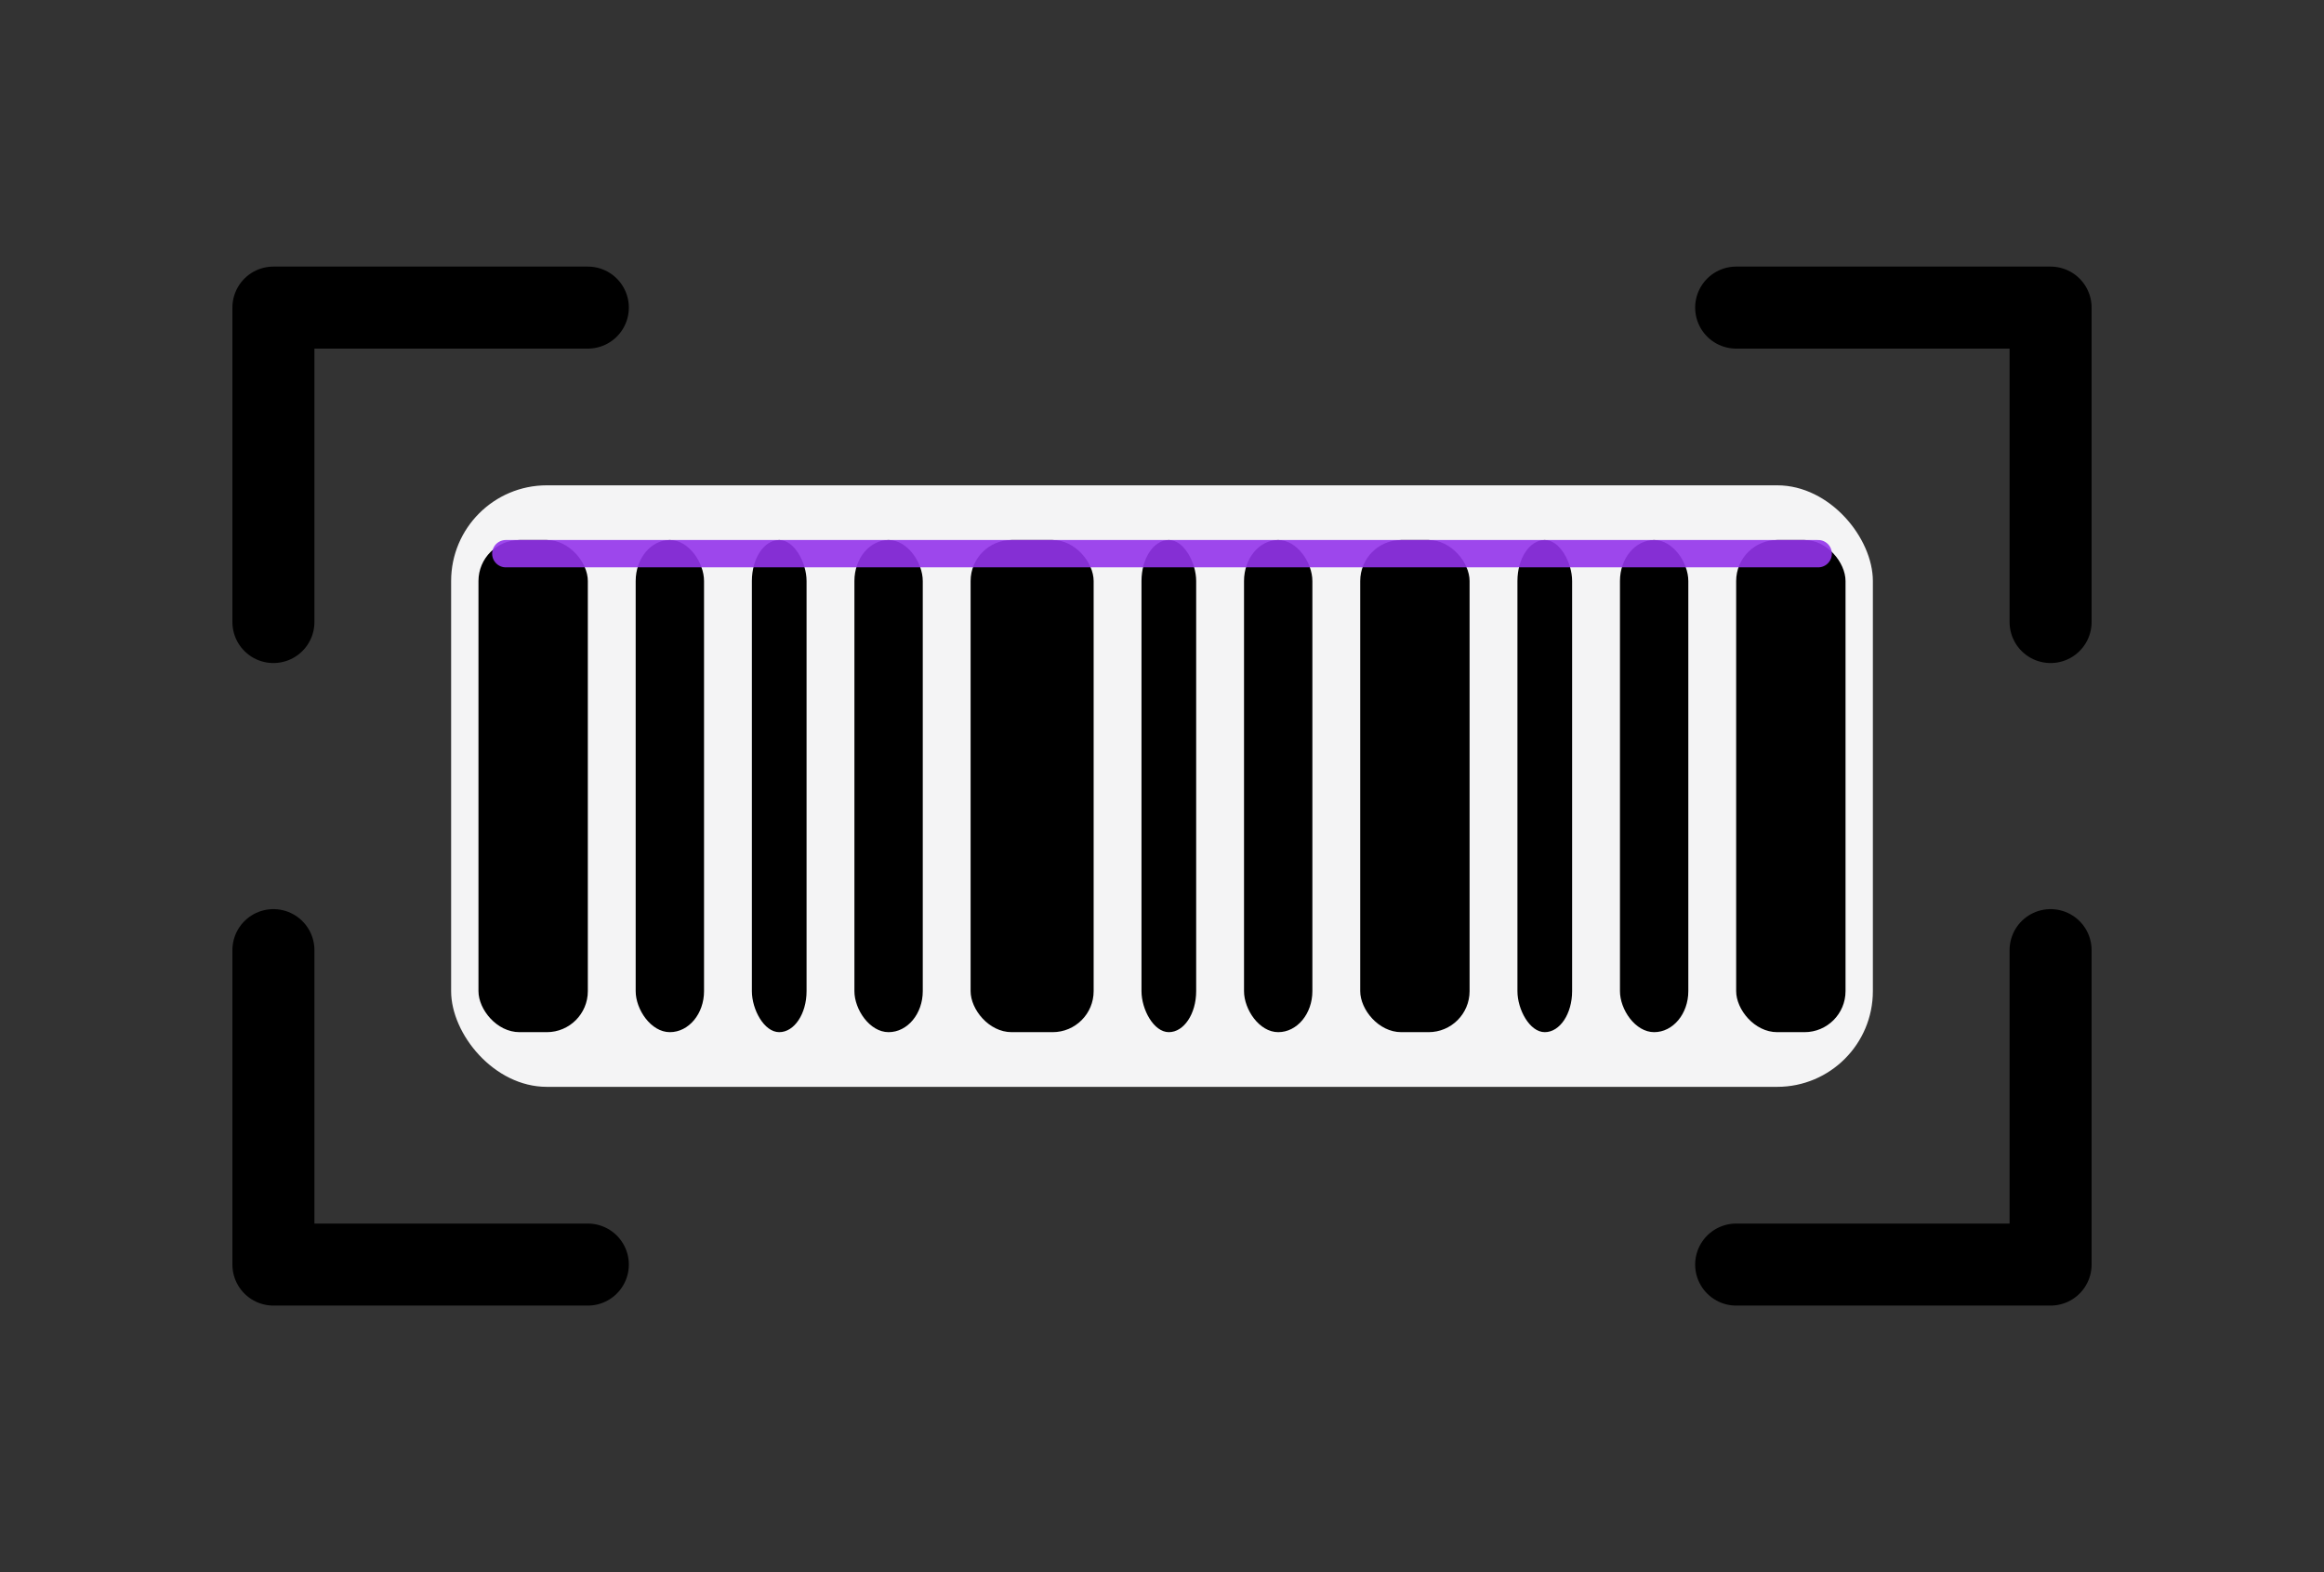 <svg viewBox="0 0 340 230" xmlns="http://www.w3.org/2000/svg" aria-hidden="true">
  <rect x="0" y="0" width="340" height="230" fill="#333333" stroke="none"/>
  <rect x="66" y="71" width="208" height="88" rx="14" fill="#f4f4f5"/>

  <g stroke="#000" stroke-width="12" stroke-linecap="round" stroke-linejoin="round" fill="none">
    <path d="M 40 91 L 40 45 L 86 45"/>
    <path d="M 300 91 L 300 45 L 254 45"/>
    <path d="M 40 139 L 40 185 L 86 185"/>
    <path d="M 300 139 L 300 185 L 254 185"/>
  </g>

  <g fill="#000">
    <rect x="70"  y="79" width="16" height="72" rx="6"/>
    <rect x="93"  y="79" width="10" height="72" rx="6"/>
    <rect x="110" y="79" width="8"  height="72" rx="6"/>
    <rect x="125" y="79" width="10" height="72" rx="6"/>
    <rect x="142" y="79" width="18" height="72" rx="6"/>
    <rect x="167" y="79" width="8"  height="72" rx="6"/>
    <rect x="182" y="79" width="10" height="72" rx="6"/>
    <rect x="199" y="79" width="16" height="72" rx="6"/>
    <rect x="222" y="79" width="8"  height="72" rx="6"/>
    <rect x="237" y="79" width="10" height="72" rx="6"/>
    <rect x="254" y="79" width="16" height="72" rx="6"/>
  </g>


  <line x1="74" x2="266" y1="81" y2="81" stroke="#9334eb" stroke-width="4" stroke-linecap="round" opacity="0.9">
    <animate attributeName="y1" values="81;149;81" dur="1.8s" repeatCount="indefinite"/>
    <animate attributeName="y2" values="81;149;81" dur="1.8s" repeatCount="indefinite"/>
  </line>
</svg>
